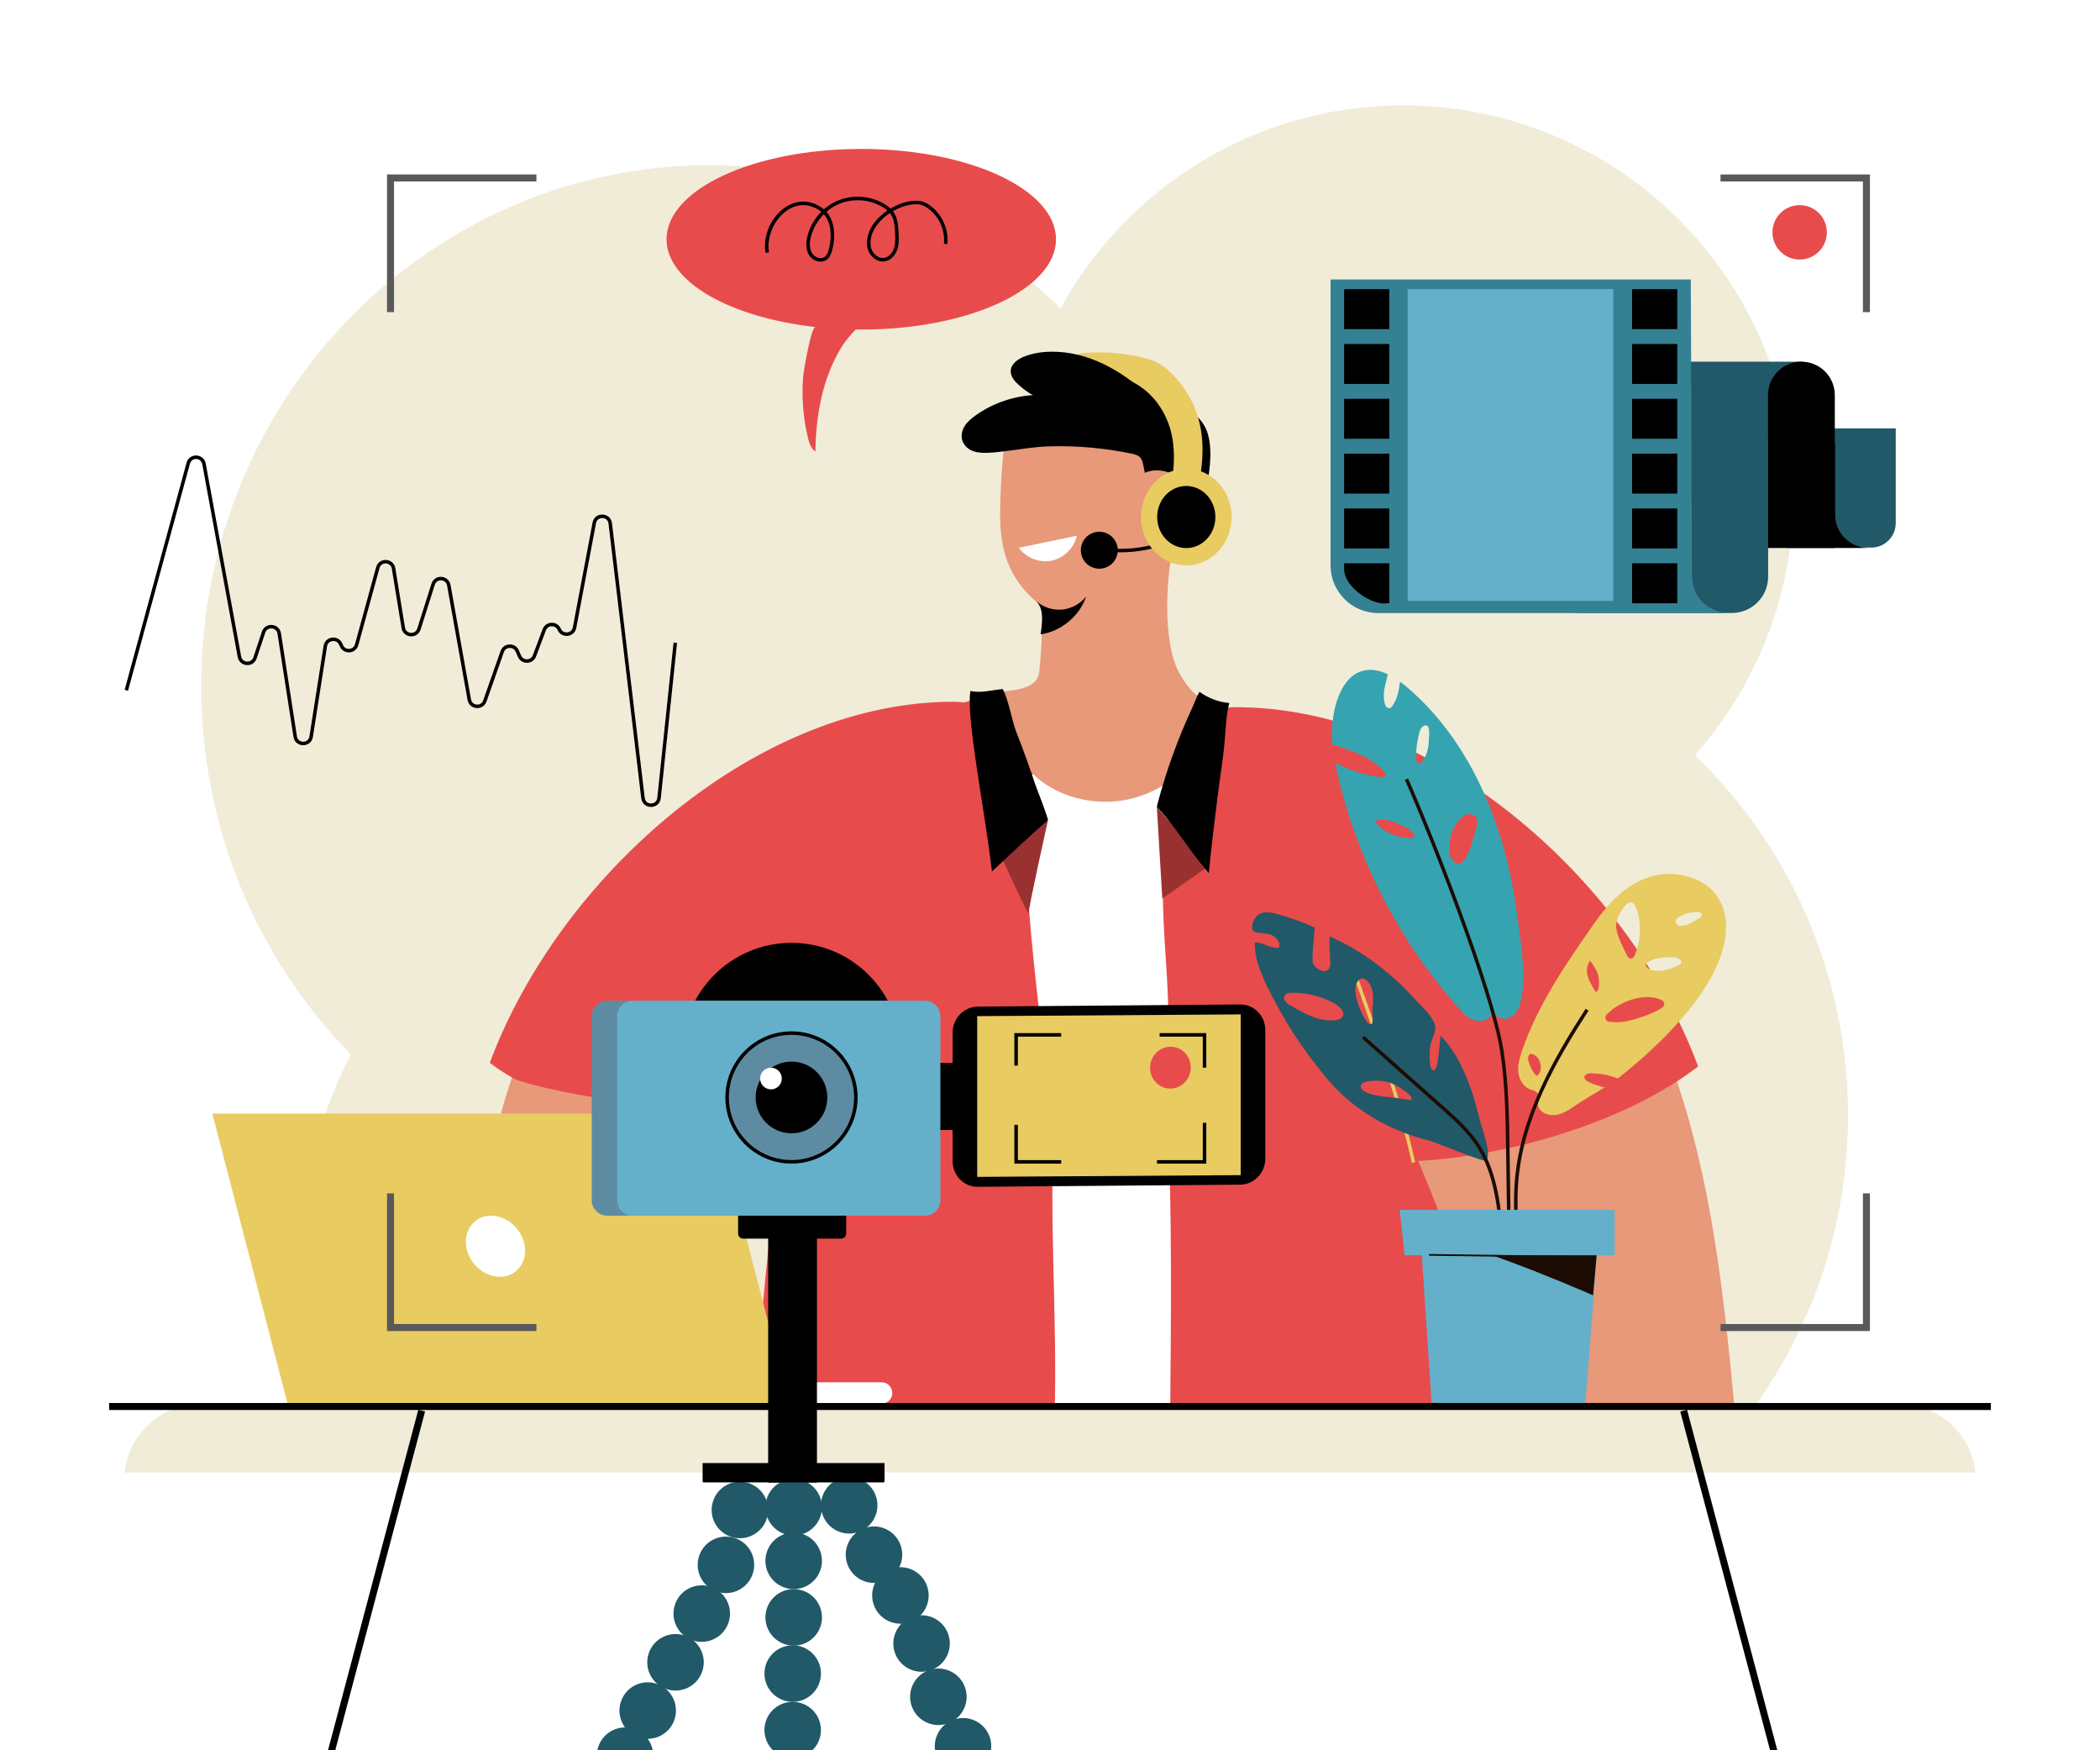 <?xml version="1.0" encoding="utf-8"?>
<!-- Generator: Adobe Illustrator 27.5.0, SVG Export Plug-In . SVG Version: 6.00 Build 0)  -->
<svg version="1.1" xmlns="http://www.w3.org/2000/svg" xmlns:xlink="http://www.w3.org/1999/xlink" x="0px" y="0px"
	 viewBox="0 0 600 500" style="enable-background:new 0 0 600 500;" xml:space="preserve">
<g id="BACKGROUND">
	<rect style="fill:#FFFFFF;" width="600" height="500"/>
	<path style="fill:#F0ECD8;" d="M484.232,215.723c17.519-19.699,28.167-45.644,28.167-74.081
		c0-61.595-49.932-111.527-111.527-111.527c-42.186,0-78.897,23.425-97.847,57.974c-26.075-25.346-61.334-40.901-100.148-40.901
		c-80.301,0-145.398,66.576-145.398,148.702c0,41.162,16.355,78.415,42.778,105.34c-8.893,17.053-13.927,36.438-13.927,57.001
		c0,16.29,3.165,31.838,8.898,46.076h175.469c16.181,21.567,38.308,38.418,63.961,48.094h100.849
		c54.047-20.385,92.493-72.577,92.493-133.757C528.001,278.22,511.212,241.72,484.232,215.723z"/>
</g>
<g id="OBJECTS">
	<g>
		<path style="fill:#E84B4B;" d="M246.08,42.547c-30.726,0-55.634,11.55-55.634,25.798c0,12.159,18.144,22.346,42.558,25.074
			c-1.274-0.142-3.424,12.694-3.543,14.241c-0.446,5.767,0.001,11.601,1.334,17.231c0.365,1.542,0.879,3.192,2.173,4.108
			c0.118-10.153,2.004-20.926,7.367-29.678c1.183-1.93,2.608-3.629,4.164-5.196c0.527,0.007,1.051,0.018,1.581,0.018
			c30.726,0,55.634-11.55,55.634-25.798S276.806,42.547,246.08,42.547z"/>
		<path d="M234.47,74.751c-0.218,0-0.441-0.021-0.667-0.065c-1.079-0.21-2.063-0.884-2.633-1.802
			c-0.833-1.341-1.004-3.106-0.51-5.246c0.623-2.695,2.05-5.186,4.006-7.144c-0.129-0.105-0.264-0.207-0.404-0.304
			c-2.945-2.03-6.184-2.123-9.121-0.264c-3.838,2.432-6.177,7.654-5.44,12.149l-0.987,0.161c-0.81-4.946,1.668-10.479,5.893-13.155
			c3.296-2.089,6.928-1.988,10.224,0.286c0.201,0.138,0.392,0.285,0.572,0.438c1.137-0.997,2.422-1.821,3.81-2.421
			c4.236-1.83,9.343-1.521,13.328,0.805c0.75,0.438,1.378,0.899,1.895,1.394c2.045-1.214,4.314-2.021,6.396-2.195
			c1.047-0.089,1.883-0.035,2.625,0.167c0.746,0.204,1.503,0.59,2.314,1.182c3.405,2.482,5.337,6.795,4.923,10.988l-0.995-0.099
			c0.38-3.847-1.393-7.805-4.517-10.082c-0.712-0.519-1.362-0.854-1.988-1.025c-0.627-0.171-1.352-0.213-2.279-0.136
			c-1.884,0.158-3.933,0.873-5.799,1.952c0.103,0.133,0.199,0.269,0.289,0.407c1.113,1.715,1.23,3.881,1.325,5.621
			c0.082,1.504,0.175,3.209-0.325,4.797c-0.573,1.819-1.952,3.186-3.512,3.481c-1.008,0.192-2.078-0.07-3.004-0.735
			c-1.127-0.811-1.912-2.101-2.099-3.452c-0.334-2.412,0.441-4.876,2.241-7.125c0.954-1.192,2.175-2.281,3.53-3.193
			c-0.424-0.378-0.93-0.737-1.524-1.084c-3.716-2.168-8.476-2.456-12.427-0.75c-1.269,0.548-2.445,1.298-3.49,2.203
			c2.554,2.865,2.573,7.46,1.689,10.848c-0.268,1.025-0.667,2.166-1.608,2.853C235.708,74.564,235.109,74.751,234.47,74.751z
			 M235.386,61.185c-1.832,1.828-3.169,4.157-3.751,6.678c-0.433,1.873-0.304,3.385,0.385,4.493
			c0.419,0.676,1.176,1.192,1.975,1.348c0.431,0.083,1.062,0.099,1.616-0.307c0.687-0.501,1.007-1.443,1.23-2.297
			C237.655,67.976,237.667,63.758,235.386,61.185z M254.259,60.865c-1.324,0.874-2.52,1.929-3.448,3.089
			c-1.624,2.029-2.326,4.229-2.031,6.363c0.148,1.069,0.796,2.133,1.692,2.777c0.496,0.357,1.288,0.746,2.235,0.565
			c1.203-0.228,2.28-1.327,2.744-2.799c0.446-1.414,0.362-2.953,0.281-4.441c-0.093-1.706-0.198-3.64-1.166-5.131
			C254.472,61.144,254.37,61.003,254.259,60.865z"/>
	</g>
	<path style="fill:#DEDEDE;" d="M39.713,459.007"/>
	<g>
		<path style="fill:#215969;" d="M514.402,156.433h20.225c3.873,0,7.013-3.14,7.013-7.013v-27.034h-27.238V156.433z"/>
		<g>
			<rect x="478.711" y="103.322" style="fill:#215969;" width="36.287" height="20.883"/>
			<path style="fill:#215969;" d="M494.819,175.107h-43.824c-3.705,0-6.708-3.003-6.708-6.708v-55.105
				c0-3.705,3.003-6.708,6.708-6.708h54.185v58.162C505.179,170.468,500.541,175.107,494.819,175.107z"/>
			<path style="fill:#348193;" d="M493.277,175.13h-99.5c-7.52,0-13.616-6.096-13.616-13.616V79.842H483.09l0.32,83.584
				C483.197,174.495,493.277,175.13,493.277,175.13z"/>
			<g>
				<g>
					<rect x="384.033" y="82.602" width="12.902" height="11.42"/>
					<rect x="384.033" y="98.264" width="12.902" height="11.42"/>
					<rect x="384.033" y="113.926" width="12.902" height="11.42"/>
					<rect x="384.033" y="129.589" width="12.902" height="11.42"/>
					<rect x="384.033" y="145.251" width="12.902" height="11.42"/>
					<path d="M395.965,172.333h0.971v-11.42h-12.902v1.731C384.186,168.205,392.672,173.023,395.965,172.333z"/>
				</g>
				<g>
					<rect x="466.315" y="82.602" width="12.902" height="11.42"/>
					<rect x="466.315" y="98.264" width="12.902" height="11.42"/>
					<rect x="466.315" y="113.926" width="12.902" height="11.42"/>
					<rect x="466.315" y="129.589" width="12.902" height="11.42"/>
					<rect x="466.315" y="145.251" width="12.902" height="11.42"/>
					<rect x="466.315" y="160.913" width="12.902" height="11.42"/>
				</g>
			</g>
			<rect x="402.194" y="82.602" style="fill:#64B0CA;" width="58.733" height="89.079"/>
			<path d="M524.229,156.537v-43.671c0-5.271-4.273-9.544-9.544-9.544c-5.271,0-9.544,4.273-9.544,9.544v43.671H524.229z"/>
		</g>
		<path d="M524.313,126.354v20.638c0,5.271,4.273,9.544,9.544,9.544h-23.25"/>
	</g>
	<g>
		<path style="fill:#E79979;" d="M147.454,304.39c-10.949,30.912-14.437,63.894-17.511,96.543
			c22.22,3.413,41.693,8.579,63.493,14.068c5.686-26.204,13.58-51.928,23.57-76.811c6.368-15.861,13.685-31.527,23.583-45.526
			c10.647-15.059,23.13-24.185,10.434-43.397c-5.253-7.95-12.977-13.883-20.554-19.661c-16.694-12.73-37.898,6.031-49.259,17.934
			C165.871,263.611,154.84,283.538,147.454,304.39z"/>
		<path style="fill:#FFFFFF;" d="M345.413,272.22c-0.144-20.219-9.27-40.489-3.182-60.636h-49.169
			c-0.199,5.574-0.617,11.145-1.854,16.72c-0.146,0.657-1.516,0.923-2.833,0.864c-4.888,68.649,1.905,137.373-1.761,206.04h60.783
			c0.785-31.452,1.754-62.885,0.161-94.386C346.402,317.953,345.576,295.092,345.413,272.22z"/>
		<path style="fill:#E84B4B;" d="M409.881,306.895c-0.4-2.102-0.811-4.202-1.232-6.3c-6.06-30.187-10.001-76.523-40.562-92.947
			c-10.341-5.557-24.567-7.162-38.303-7.812c0.047,2.08,11.768,11.847,11.762,13.93c0.528,0.286-6.141,13.656-6.5,15.277
			c-3.644,16.455-3.09,28.322-1.846,46.686c1.392,20.54,0.613,41.167,1.067,61.748c0.684,30.981-0.039,61.589-0.069,92.375
			c0,0.493,0.017,1.036,0.349,1.402c0.281,0.309,0.718,0.412,1.128,0.496c14.03,2.908,28.435,3.985,42.742,3.218
			c6.159-0.33,12.734-2.497,18.736-2.496c5.568,0.001,10.847,1.951,16.565,1.583c2.568-0.166,5.479-0.779,6.753-3.014
			c0.725-1.273,0.748-2.812,0.748-4.276C421.21,386.571,417.398,346.38,409.881,306.895z"/>
		<path style="fill:#E84B4B;" d="M300.674,340.415c0.023-38.646-9.804-78.643-7.184-117.301c-0.098-2.649,9.24-4.527,9.272-7.182
			c-0.241-0.188-0.41-0.475-0.405-0.899c0.078-5.397,0.109-10.798,0.146-16.197c0.007-1.003-19.426-0.054-21.359,0.32
			c-6.803,1.316-13.422,4.48-18.285,9.536c-8.95,9.306-23.171,21.448-28.86,33.128c-2.727,5.598-3.479,11.922-4.184,18.109
			c-6.318,55.476-11.929,111.033-16.83,166.652c-0.151,1.711-0.187,3.715,1.137,4.811c3.759,3.11,25.383,2.991,31.184,3.631
			c8.452,0.933,17.073,1.772,25.583,1.894c6.9,0.099,13.802-0.186,20.671-0.846c2.828-0.271,5.439,0.036,6.945-2.124
			c1.008-1.446,1.185-5.821,1.379-7.605C302.955,398.044,300.656,368.842,300.674,340.415z"/>
		<path style="fill:#E79979;" d="M343.261,199.704c-3.041-2.128-5.445-5.379-6.969-8.772c-3.856-8.587-3.167-24.659-1.328-33.566
			c1.853-8.973,3.791-9.225,0.573-17.978c-2.819-7.665-7.649-14.647-14.124-19.803c-8.634-6.875-22.847-3.24-33.231-2.055
			c-1.517,9.574-2.331,19.259-2.435,28.952c-0.115,10.64,2.462,18.749,10.585,25.619c1.631,1.38,1.504,2.009,1.479,4.296
			c-0.058,5.181-0.367,10.364-0.877,15.521c-0.54,5.459-8.585,5.291-12.962,5.9c-0.715,0.1-1.451,0.217-2.061,0.594
			c-3.487,2.161,11.568,21.409,14.363,23.768c6.027,5.085,14.454,7.553,22.854,6.692c7.319-0.75,14.118-4.251,19.425-9.157
			c2.534-2.343,5.663-5.167,7.235-8.263c1.572-3.096,2.202-6.33,4.361-9.278C347.616,202.051,345.296,201.129,343.261,199.704z"/>
		<path style="fill:#E84B4B;" d="M284.218,206.077c-1.193-1.855-2.637-3.302-4.371-4.164c-2.874-1.43-6.216-1.495-9.425-1.427
			c-55.955,1.182-110.97,50.689-130.479,103.126c2.426,1.87,4.998,3.495,7.685,4.92c2.24,0.708,4.509,1.327,6.791,1.889
			c9.389,2.314,19.013,3.694,28.6,4.885c9.656,1.2,19.348,2.102,29.049,2.832c7.848,0.591,15.706,1.066,23.568,1.429
			c6.15-15.378,14.282-29.906,24.115-43.234c8.57-11.616,24.05-18.918,28.014-33.627
			C289.843,234.999,290.205,215.39,284.218,206.077z"/>
		<path d="M344.741,139.018c-0.976,4.627-2.37,13.057-9.114,11.433c-2.955-0.712-5.476-2.48-6.636-5.387
			c-0.658-1.651-0.799-3.452-1.034-5.214c-0.337-2.528-0.88-5.024-1.422-7.516c-0.378-1.739-1.314-2.339-3.018-2.698
			c-7.757-1.632-15.705-2.346-23.628-2.131c-4.833,0.131-9.583,1.09-14.382,1.58c-3.449,0.352-8.724,1.094-10.451-2.976
			c-0.583-1.375-0.273-3.007,0.496-4.287c0.77-1.28,1.947-2.261,3.162-3.129c5.063-3.617,11.217-5.685,17.436-5.862
			c-1.811-0.965-3.677-2.035-4.78-3.765c-1.083-1.698-1.122-3.893,0.207-5.137c0.305-0.286,0.683-0.522,1.137-0.69
			c5.515-2.041,11.666-0.85,17.323,0.755c6.689,1.898,13.221,4.347,19.51,7.313c4.859,2.292,12.493,5.826,14.933,11.017
			C346.649,126.939,345.764,134.171,344.741,139.018z"/>
		<path style="fill:#E79979;" d="M330.293,134.361c-2.736,0.047-4.711,1.29-6.071,3.144c0.407,1.183,1.004,2.324,1.538,3.446
			c0.647,1.357,1.191,2.677,1.666,4.1c0.875,2.617,1.482,5.39,1.812,8.157c0.029,0,0.056,0.003,0.085,0.003
			c5.525-0.094,9.857-4.713,10.352-9.755C340.182,138.298,335.447,134.273,330.293,134.361z"/>
		<path d="M328.285,140.605c1.197-0.711,2.754-0.304,3.681,0.569c1.07,1.008,1.513,2.591,1.141,4.072
			c-0.373,1.482-1.55,2.818-3.03,3.438"/>
		<path style="fill:none;stroke:#000000;stroke-width:0.5;stroke-miterlimit:10;" d="M391.209,281.504"/>
		<path style="fill:none;stroke:#000000;stroke-width:0.5;stroke-miterlimit:10;" d="M405.714,306.918"/>
		<path d="M303.578,174.119c-2.612,0.27-5.319-0.556-7.336-2.237l0.007,0.091c1.263,1.265,1.529,3.303,1.492,5.13
			c-0.028,1.383-0.252,2.743-0.411,4.11c5.843-0.87,11.103-5.175,12.973-10.784C308.671,172.487,306.19,173.849,303.578,174.119z"/>
		<path style="fill:#993131;" d="M284.939,242.225c0,0,9.082,20.023,8.975,18.632c-0.107-1.392,5.529-26.621,5.529-26.621
			L284.939,242.225z"/>
		<path style="fill:#E79979;" d="M478.095,305.944c10.949,30.912,14.437,63.894,17.511,96.543
			c-22.22,3.413-41.693,8.579-63.493,14.068c-5.686-26.204-13.58-51.928-23.57-76.811c-6.368-15.86-13.685-31.527-23.583-45.526
			c-10.647-15.059-23.13-24.185-10.434-43.397c5.253-7.95,12.977-13.883,20.554-19.661c16.694-12.73,37.898,6.031,49.259,17.934
			C459.678,265.164,470.709,285.091,478.095,305.944z"/>
		<path style="fill:#E84B4B;" d="M341.331,207.632c1.193-1.855,2.637-3.302,4.371-4.164c2.874-1.43,6.216-1.495,9.425-1.428
			c55.955,1.182,110.543,50.171,130.052,102.608c-24.774,19.101-67.338,29.007-94.273,26.935
			c-6.253-16.313-14.741-39.642-25.109-53.696c-8.569-11.616-24.05-18.918-28.014-33.627
			C335.706,236.553,335.345,216.944,341.331,207.632z"/>
		<path style="fill:#E8CB61;" d="M403.367,332.208c-3.767-17.081-10.674-36.875-16.852-54.088l0.941-0.338
			c6.189,17.242,13.108,37.072,16.888,54.211L403.367,332.208z"/>
		<polygon style="fill:#993131;" points="345.106,247.577 332.088,256.677 330.52,230.477 		"/>
		<path d="M347.853,227.837c0.676-5.587,1.659-11.151,2.105-16.763c0.273-3.43,0.402-6.928,1.26-10.255
			c-3.054-0.23-6.021-1.388-8.525-3.197c-0.841,1.467-1.425,3.223-2.057,4.582c-4.122,8.865-7.457,18.096-9.949,27.549
			c-0.063,0.238-0.12,0.48-0.168,0.723c3.557,3.775,6.544,8.079,9.578,12.273c1.668,2.305,3.47,4.503,5.279,6.695
			C346.037,242.221,346.985,235.014,347.853,227.837z"/>
		<path d="M295.709,223.861c-1.597-4.856-3.336-9.666-5.213-14.421c-1.492-3.731-2.097-8.841-3.994-12.596
			c-1.733,0.144-3.359,0.491-5.209,0.692c-1.376,0.149-2.724,0.105-4.041-0.136c-0.312,2.051-0.17,4.304-0.083,5.73
			c0.326,5.324,1.107,10.646,1.868,15.922c1.438,9.972,3.201,19.899,4.381,29.906c5.294-4.96,10.55-9.962,16.025-14.722
			C298.319,230.434,296.117,225.102,295.709,223.861z"/>
		<path style="fill:#FFFFFF;" d="M291.073,156.486c2.079,2.891,5.925,4.389,9.411,3.666c3.486-0.723,6.42-3.627,7.178-7.105"/>
		<path d="M320.177,157.78c-2.282,0-4.559-0.207-6.783-0.625l0.185-0.982c6.603,1.242,13.679,0.569,19.927-1.895l0.367,0.931
			C329.557,156.91,324.855,157.78,320.177,157.78z"/>
		<path style="fill:#E8CB61;" d="M343.133,134.642c1.242-8.961,0.091-17.704-6.091-25.411c-2.672-3.331-5.477-5.782-9.697-6.878
			c-5.765-1.498-11.784-2.009-17.719-1.504c-0.784,0.067-1.604,0.164-2.257,0.611c-1.415,0.973-0.948,2.814,0.656,3.172
			c8.603,1.92,16.937,2.839,22.643,10.49c4.42,5.927,5.143,12.558,4.564,19.345c-5.346,1.7-9.247,6.977-9.247,13.232
			c0,7.629,5.798,13.813,12.95,13.813c7.152,0,12.95-6.184,12.95-13.813C351.885,141.639,348.222,136.503,343.133,134.642z"/>
		<ellipse cx="338.935" cy="147.698" rx="8.316" ry="8.87"/>
		<path d="M330.77,117.14c-0.175-1.624-1.38-2.925-2.562-4.052c-7.565-7.212-17.395-12.741-27.846-12.62
			c-2.617,0.03-5.25,0.42-7.689,1.371c-1.874,0.731-3.834,2.131-3.898,4.142c-0.05,1.574,1.096,2.917,2.27,3.967
			c1.293,1.156,2.707,2.177,4.213,3.038"/>
		<path style="fill:#E8CB61;" d="M224.258,327.786l-0.977-0.215c2.264-10.266,7.151-19.939,11.878-29.295
			c3.309-6.55,6.73-13.322,9.204-20.215l0.941,0.338c-2.495,6.95-5.93,13.751-9.253,20.327
			C231.354,308.027,226.495,317.645,224.258,327.786z"/>
		<path d="M319.361,157.183c0,2.915-2.363,5.277-5.277,5.277c-2.915,0-5.277-2.363-5.277-5.277c0-2.915,2.363-5.277,5.277-5.277
			C316.998,151.906,319.361,154.268,319.361,157.183z"/>
	</g>
	<rect x="31.425" y="401.792" style="fill:#FFFFFF;" width="529.053" height="73.79"/>
	<path style="fill:#F0ECD8;" d="M564.405,420.676c-1.153-11.018-10.469-19.607-21.792-19.607H57.387
		c-11.323,0-20.639,8.589-21.792,19.607H564.405z"/>
	<g>
		<path style="fill:#FFFFFF;" d="M251.887,400.992H88.427c-1.69,0-3.059-1.37-3.059-3.059l0,0c0-1.69,1.37-3.059,3.059-3.059h163.46
			c1.69,0,3.059,1.37,3.059,3.059l0,0C254.947,399.623,253.577,400.992,251.887,400.992z"/>
		<polygon style="fill:#E8CB61;" points="225.518,400.992 82.162,400.992 60.671,318.115 204.027,318.115 		"/>
		<path style="fill:#FFFFFF;" d="M149.933,356.016c0.686,4.816-2.507,8.721-7.132,8.721c-4.625,0-8.93-3.905-9.616-8.721
			c-0.686-4.816,2.507-8.721,7.132-8.721C144.942,347.295,149.247,351.199,149.933,356.016z"/>
	</g>
	<g>
		<path style="fill:#35A4B0;" d="M395.691,220.685c0.514,0.621-0.129,1.472-0.845,1.395c-4.742-0.513-9.109-2.141-13.375-4.074
			c5.568,26.593,18.419,51.626,36.817,71.621c2.374,2.581,7.794,3.398,8.221-1.461c-0.005,1.874,2.162,3.235,3.994,2.844
			c1.832-0.391,3.171-2.068,3.707-3.864c2.235-7.484,0.182-18.433-0.782-26.02c-1.223-9.622-3.449-19.139-6.841-28.232
			c-5.27-14.127-13.314-26.997-24.579-36.592c-0.688-0.586-1.354-1.096-2.008-1.57c-0.308,2.607-0.781,5.206-2.446,7.291
			c-0.182,0.228-0.577,0.337-0.853,0.249c-0.747-0.239-0.917-0.791-1.099-1.508c-0.15-0.593-0.226-1.201-0.238-1.813
			c-0.023-1.152,0.178-2.279,0.439-3.396c0.227-0.973,0.511-1.946,0.732-2.928c-11.594-5.514-16.811,7.907-15.885,20.074
			c1.825,0.523,3.629,1.112,5.393,1.807C389.574,215.9,393.227,217.711,395.691,220.685z M414.066,241.441
			c0.248-2.604,1.069-5.231,2.802-7.19c0.598-0.676,1.322-1.277,2.186-1.539c0.864-0.262,1.886-0.13,2.533,0.5
			c1.221,1.188-0.254,4.729-0.615,6.153c-0.509,2.01-3.038,10.979-6.311,5.822C413.971,244.098,413.944,242.723,414.066,241.441z
			 M404.596,215.309c0.092-1.96,0.387-3.909,0.872-5.81c0.197-0.77,0.475-1.601,1.153-2.016c2.281-1.395,1.66,2.987,1.615,3.953
			c-0.106,2.276-0.531,4.626-2.171,6.329c-0.758,0.788-1.131,0.242-1.311-0.538C404.583,216.488,404.586,215.537,404.596,215.309z
			 M402.603,236.839c0.266,0.136,0.457,0.363,0.53,0.629c0.209,0.15,0.437,0.274,0.639,0.433c0.552,0.433,0.308,1.569-0.47,1.557
			c-3.662-0.055-7.292-1.393-9.923-3.981c-0.242-0.238-0.237-0.696-0.085-0.968c0.188-0.336,0.493-0.459,0.865-0.464
			c0.105-0.001,0.209,0.013,0.314,0.016c0.064-0.005,0.124-0.019,0.193-0.009c0.039,0.006,0.076,0.018,0.114,0.024
			C397.534,234.234,400.205,235.616,402.603,236.839z"/>
		<path style="fill:#E8CB61;" d="M433.821,306.412c0.252,2.136,1.576,4.28,3.642,4.88c4.512,1.307,0.067,3.565,3.01,6.164
			c1.317,1.163,3.288,1.324,4.98,0.853c1.692-0.471,3.173-1.484,4.619-2.481c2.749-1.894,5.699-3.502,8.522-5.267
			c-0.3,0.187-2.066-0.464-2.383-0.555c-0.86-0.247-5.017-1.623-3.003-3.063c0.501-0.358,1.166-0.358,1.781-0.327
			c1.455,0.075,2.905,0.251,4.336,0.525c0.191,0.037,2.913,0.916,2.884,0.939c0.198-0.151,0.413-0.281,0.608-0.436
			c9.94-7.952,21.291-18.758,27.012-30.26c3.225-6.483,4.959-14.585,1.163-20.751c-2.071-3.364-5.474-5.467-9.295-6.393
			c-11.413-2.767-20.03,4.684-26.104,13.385c-8.031,11.506-16.161,23.206-20.71,36.479
			C434.187,302.138,433.57,304.275,433.821,306.412z M468.459,263.53c0.304,3.068-0.12,6.212-1.27,9.076
			c-0.22,0.549-0.575,1.168-1.165,1.207c-0.66,0.044-1.095-0.656-1.365-1.26c-1.051-2.352-2.984-5.661-2.901-8.296
			c0.062-1.949,1.641-4.717,3.019-6.004c0.635-0.593,1.174-0.639,1.628-0.355C467.794,258.767,468.379,262.732,468.459,263.53z
			 M480.049,264.496c-0.491,0.01-0.938-0.277-1.141-0.719c-0.185-0.403-0.164-1.028,0.202-1.343c1.539-1.324,3.724-1.9,5.741-1.901
			c0.311,0,0.633,0.017,0.912,0.156c0.279,0.139,0.503,0.43,0.474,0.74c-0.033,0.354-0.361,0.597-0.659,0.791
			c-0.726,0.475-1.474,0.959-2.257,1.357C482.3,264.098,481.219,264.474,480.049,264.496z M470.941,276.675
			c-2.107-1.402,1.216-2.647,2.255-2.83c0.989-0.174,1.987-0.299,2.989-0.373c1.058-0.078,2.148-0.096,3.148,0.257
			c0.329,0.116,0.656,0.281,0.864,0.56c0.209,0.279,0.266,0.694,0.055,0.972c-0.08,0.105-0.191,0.183-0.302,0.256
			c-0.592,0.389-1.393,0.772-2.289,1.086C475.408,277.393,472.557,277.75,470.941,276.675z M459.096,289.767
			c2.044-2.091,4.727-3.548,7.531-4.337c2.616-0.736,5.539-0.915,8.07,0.218c0.998,0.447,1.085,1.681,0.158,2.26
			c-2.191,1.367-4.679,2.31-7.143,3.052c-2.343,0.706-4.93,1.364-7.384,0.94c-0.019-0.003-0.03-0.015-0.048-0.019
			c-0.455,0.133-1.016-0.036-1.312-0.38C458.503,290.962,458.631,290.243,459.096,289.767z M454.265,274.471
			c0.137-0.207,1.994,2.998,2.096,3.291c0.504,1.447,0.645,3.023,0.37,4.532c-0.088,0.485-0.351,1.072-0.844,1.056
			c-1.059-1.785-2.323-3.7-2.475-5.697C453.333,276.613,453.555,275.55,454.265,274.471z M436.711,303.137
			c-0.105-0.394-0.186-0.812-0.077-1.205c0.534-1.931,2.666-0.152,3.092,0.828c0.319,0.735,0.545,1.527,0.514,2.328
			c-0.031,0.801-0.345,1.613-0.958,2.13c-0.063,0.053-0.136,0.106-0.219,0.106c-0.11,0-0.197-0.09-0.268-0.174
			c-0.719-0.856-1.297-1.829-1.708-2.868C436.94,303.908,436.814,303.526,436.711,303.137z"/>
		<path style="fill:#E3AE3D;" d="M456.619,277.983c-0.013-0.063-0.027-0.125-0.041-0.188c0.011,0.053,0.021,0.107,0.032,0.16
			c-0.014-0.07-0.023-0.113-0.032-0.161c0,0,0,0.001,0,0.001c-0.01-0.051-0.02-0.101-0.031-0.152
			C456.572,277.757,456.596,277.87,456.619,277.983z"/>
		<path style="fill:#215969;" d="M358.559,269.191c-0.485,6.201,4.528,14.787,7.449,20.075c3.614,6.543,8.016,12.623,12.742,18.402
			c7.712,9.431,18.422,15.418,29.585,18.172c2.109,0.52,15.29,6.18,16.124,5.664c2.057-1.273-1.175-9.489-1.638-11.452
			c-1.933-8.181-5.178-18.137-11.254-24.223c-0.306,2.83-0.444,5.659-0.986,8.474c-0.132,0.687-0.593,1.57-1.256,1.346
			c-0.412-0.139-0.558-0.638-0.628-1.067c-0.309-1.871-0.325-3.788-0.063-5.666c0.234-1.678,1.427-3.617,1.452-5.228
			c0.042-2.675-3.601-5.819-5.311-7.726c-7.002-7.809-15.335-14.291-24.87-18.448c-0.181,2.395,0.097,4.925,0.178,7.342
			c0.02,0.596,0.028,1.237-0.304,1.732c-1.306,1.947-4.158-0.004-4.693-1.497c-0.386-1.079,0.631-10.116,0.512-10.168
			c-3.415-1.486-6.93-2.754-10.529-3.767c-1.926-0.542-4.199-0.953-5.761,0.298c-0.911,0.729-2.214,3.387-1.284,4.428
			c0.695,0.779,3.992,0.668,5.061,1.115c1.335,0.558,2.554,1.791,2.464,3.236c-0.01,0.155-0.04,0.32-0.151,0.428
			c-0.13,0.125-0.329,0.136-0.509,0.134c-1.168-0.009-2.261-0.443-3.327-0.858C360.55,269.545,359.563,269.17,358.559,269.191z
			 M388.816,310.151c0.216-1.778,6.084-1.527,7.44-1.127c2.349,0.694,4.477,2.022,6.323,3.631c0.482,0.42,0.989,1.068,0.686,1.631
			c-1.421-0.186-2.836-0.415-4.251-0.644c-1.007-0.163-5.046-0.339-7.732-1.217C389.77,311.931,388.686,311.214,388.816,310.151z
			 M388.601,279.666c0.623-0.419,1.476-0.013,2.004,0.519c2.253,2.273,1.719,5.867,1.47,8.751c0.178,0.427,0.184,2.016,0.093,2.9
			c-0.02,0.195-0.048,0.402-0.173,0.553c-0.387,0.468-1.124-0.027-1.478-0.521c-1.079-1.507-3.06-5.438-3.263-8.554
			C387.153,281.764,387.492,280.415,388.601,279.666z M368.632,287.191c-1.01-0.577-2.142-1.657-1.622-2.697
			c0.371-0.744,1.357-0.888,2.189-0.894c3.706-0.027,7.416,0.791,10.767,2.375c1.278,0.604,4.402,2.372,3.754,4.206
			c-0.544,1.537-3.72,1.389-4.91,1.252c-3.529-0.404-6.87-2.351-9.914-4.092C368.807,287.291,368.719,287.241,368.632,287.191z"/>
		<path style="fill:#1C0C03;" d="M428.693,354.513c-0.76-8.646-1.62-18.445-6.281-26.156c-2.827-4.678-6.863-8.257-10.768-11.719
			l-22.51-19.96l0.664-0.748l22.51,19.96c3.959,3.512,8.054,7.143,10.959,11.949c4.781,7.91,5.652,17.832,6.422,26.586
			L428.693,354.513z"/>
		<path style="fill:#1C0C03;" d="M433.12,370.399l-0.982-0.182c1.128-6.109,0.88-12.495,0.641-18.671
			c-0.168-4.31-0.341-8.765-0.053-13.13c1.269-19.223,11.146-36.012,20.304-50.239l0.842,0.541
			c-9.091,14.122-18.895,30.779-20.147,49.765c-0.285,4.313-0.113,8.741,0.054,13.024C434.02,357.737,434.27,364.181,433.12,370.399
			z"/>
		<path style="fill:#1C0C03;" d="M430.81,362.669l-0.51-34.607c-0.135-9.116-0.273-18.541-1.679-27.664
			c-2.721-17.668-20.82-63.266-27.24-77.615l0.912-0.408c6.436,14.383,24.581,60.111,27.316,77.871
			c1.416,9.191,1.556,18.652,1.69,27.801l0.51,34.607L430.81,362.669z"/>
		<g>
			<g>
				<path style="fill:#64B0CA;" d="M452.92,401.465c0,0-43.893-0.534-43.914-0.808l-3.053-46.386h50.618
					C456.572,354.27,452.929,401.374,452.92,401.465z"/>
				<path style="fill:#1C0C03;" d="M453.169,369.166c-9.831-4.202-19.75-8.155-29.758-11.591c-2.738-1.115-5.479-2.214-8.221-3.305
					h41.382l-1.413,15.765C454.495,369.749,453.833,369.451,453.169,369.166z"/>
				<path style="fill:#64B0CA;" d="M399.908,345.608h59.917c0.526,0,1.033,0.051,1.527,0.129v12.72
					c-0.497,0.08-1.005,0.132-1.527,0.132h-58.505L399.908,345.608z"/>
			</g>
		</g>
		<polygon style="fill:#1C0C03;" points="449.483,359.29 408.297,358.726 408.305,358.226 449.491,358.79 		"/>
	</g>
	<g>
		<g>
			<polygon style="fill:#595959;" points="534.266,89.166 532.266,89.166 532.266,51.835 491.575,51.835 491.575,49.835 
				534.266,49.835 			"/>
			<polygon style="fill:#595959;" points="534.266,380.237 491.575,380.237 491.575,378.237 532.266,378.237 532.266,340.906 
				534.266,340.906 			"/>
		</g>
		<g>
			<polygon style="fill:#595959;" points="112.575,89.166 110.575,89.166 110.575,49.835 153.266,49.835 153.266,51.835 
				112.575,51.835 			"/>
			<polygon style="fill:#595959;" points="153.266,380.237 110.575,380.237 110.575,340.906 112.575,340.906 112.575,378.237 
				153.266,378.237 			"/>
		</g>
	</g>
	<g>
		<polygon points="507.855,500.181 482.009,402.709 480.075,403.221 505.785,500.181 		"/>
		<polygon points="95.737,500.181 121.447,403.221 119.514,402.709 93.668,500.181 		"/>
		<rect x="31.18" y="400.792" width="537.641" height="2"/>
	</g>
	<g>
		<rect x="262.531" y="303.643" width="12.95" height="19.165"/>
		<circle cx="226.137" cy="300.494" r="31.152"/>
		<rect x="219.473" y="347.523" width="13.943" height="75.995"/>
		<path d="M240.334,353.847h-28.008c-0.795,0-1.439-0.644-1.439-1.439v-6.538c0-0.795,0.645-1.439,1.439-1.439h28.008
			c0.795,0,1.439,0.645,1.439,1.439v6.538C241.773,353.203,241.129,353.847,240.334,353.847z"/>
		<path style="fill:#5D8CA2;" d="M256.973,347.283H173.51c-2.461,0-4.456-1.995-4.456-4.456v-52.5c0-2.461,1.995-4.456,4.456-4.456
			h83.463c2.461,0,4.456,1.995,4.456,4.456v52.5C261.429,345.287,259.434,347.283,256.973,347.283z"/>
		<path style="fill:#64B0CA;" d="M264.225,347.283h-83.463c-2.461,0-4.456-1.995-4.456-4.456v-52.5c0-2.461,1.995-4.456,4.456-4.456
			h83.463c2.461,0,4.456,1.995,4.456,4.456v52.5C268.681,345.287,266.686,347.283,264.225,347.283z"/>
		<g>
			<circle style="fill:#5D8CA2;" cx="226.137" cy="313.509" r="18.386"/>
			<path d="M226.138,332.395c-10.414,0-18.886-8.472-18.886-18.886s8.472-18.886,18.886-18.886c10.414,0,18.886,8.472,18.886,18.886
				S236.551,332.395,226.138,332.395z M226.138,295.623c-9.862,0-17.886,8.023-17.886,17.886s8.024,17.886,17.886,17.886
				s17.886-8.023,17.886-17.886S236,295.623,226.138,295.623z"/>
		</g>
		<path d="M354.34,338.421l-74.983,0.616c-3.963,0.033-7.175-3.247-7.175-7.324v-36.713c0-4.078,3.212-7.41,7.175-7.443
			l74.983-0.616c3.963-0.033,7.175,3.247,7.175,7.325v36.713C361.514,335.056,358.302,338.388,354.34,338.421z"/>
		<polygon style="fill:#E8CB61;" points="354.496,335.702 279.2,336.199 279.2,290.275 354.496,289.778 		"/>
		<circle cx="226.137" cy="313.509" r="10.242"/>
		<path style="fill:#FFFFFF;" d="M223.369,308.101c0,1.71-1.386,3.096-3.096,3.096c-1.71,0-3.096-1.386-3.096-3.096
			c0-1.71,1.386-3.096,3.096-3.096C221.983,305.005,223.369,306.391,223.369,308.101z"/>
		<g>
			
				<ellipse transform="matrix(0.233 -0.973 0.973 0.233 -259.753 562.375)" style="fill:#215969;" cx="226.482" cy="445.785" rx="8.074" ry="8.074"/>
			<circle style="fill:#215969;" cx="226.771" cy="430.578" r="8.074"/>
			
				<ellipse transform="matrix(0.233 -0.973 0.973 0.233 -275.458 574.767)" style="fill:#215969;" cx="226.482" cy="461.932" rx="8.074" ry="8.074"/>
			<circle style="fill:#215969;" cx="226.482" cy="478.08" r="8.074"/>
			<path style="fill:#215969;" d="M221.042,500.181h10.879c1.615-1.476,2.634-3.593,2.634-5.954c0-4.459-3.615-8.074-8.074-8.074
				c-4.459,0-8.074,3.615-8.074,8.074C218.408,496.588,219.428,498.705,221.042,500.181z"/>
		</g>
		<g>
			<path style="fill:#215969;" d="M250.178,427.149c1.585,4.168-0.508,8.831-4.675,10.417c-4.168,1.586-8.831-0.508-10.417-4.675
				c-1.585-4.168,0.508-8.831,4.675-10.417C243.929,420.888,248.592,422.981,250.178,427.149z"/>
			<path style="fill:#215969;" d="M257.256,441.255c1.585,4.168-0.508,8.831-4.675,10.417c-4.168,1.585-8.831-0.508-10.417-4.675
				c-1.585-4.168,0.508-8.831,4.675-10.417C251.006,434.994,255.67,437.088,257.256,441.255z"/>
			<path style="fill:#215969;" d="M264.808,452.898c1.586,4.168-0.508,8.831-4.675,10.417c-4.168,1.585-8.831-0.508-10.417-4.675
				c-1.585-4.168,0.508-8.831,4.675-10.417C258.559,446.637,263.223,448.73,264.808,452.898z"/>
			<path style="fill:#215969;" d="M270.852,466.629c1.585,4.168-0.508,8.831-4.675,10.417c-4.168,1.586-8.831-0.508-10.417-4.675
				c-1.585-4.168,0.508-8.831,4.675-10.417C264.603,460.368,269.266,462.461,270.852,466.629z"/>
			<path style="fill:#215969;" d="M275.65,481.85c1.585,4.168-0.508,8.831-4.675,10.417c-4.168,1.585-8.831-0.508-10.417-4.676
				c-1.585-4.168,0.508-8.831,4.675-10.417C269.401,475.589,274.065,477.683,275.65,481.85z"/>
			<path style="fill:#215969;" d="M283.109,500.181c0.23-1.367,0.118-2.81-0.41-4.199c-1.585-4.168-6.249-6.261-10.417-4.675
				c-3.659,1.392-5.717,5.156-5.093,8.875H283.109z"/>
		</g>
		<g>
			<path style="fill:#215969;" d="M186.544,500.181c-0.469-2.72-2.313-5.132-5.08-6.184c-4.168-1.585-8.831,0.508-10.417,4.676
				c-0.189,0.498-0.323,1.003-0.41,1.509H186.544z"/>
			<path style="fill:#215969;" d="M192.605,491.525c1.585-4.168-0.508-8.831-4.675-10.417c-4.168-1.585-8.831,0.508-10.417,4.675
				c-1.586,4.168,0.508,8.831,4.675,10.417C186.355,497.786,191.019,495.693,192.605,491.525z"/>
			<path style="fill:#215969;" d="M200.548,477.74c1.585-4.168-0.508-8.831-4.675-10.417c-4.168-1.585-8.831,0.508-10.417,4.676
				c-1.585,4.168,0.508,8.831,4.675,10.417C194.299,484.001,198.963,481.908,200.548,477.74z"/>
			<path style="fill:#215969;" d="M208.045,463.818c1.585-4.168-0.508-8.831-4.675-10.417c-4.168-1.586-8.831,0.508-10.417,4.675
				c-1.585,4.168,0.508,8.831,4.675,10.417C201.796,470.079,206.46,467.986,208.045,463.818z"/>
			<path style="fill:#215969;" d="M214.957,449.896c1.586-4.168-0.508-8.831-4.675-10.417c-4.168-1.585-8.831,0.508-10.417,4.675
				c-1.585,4.168,0.508,8.831,4.675,10.417C208.708,456.157,213.372,454.064,214.957,449.896z"/>
			<path style="fill:#215969;" d="M218.943,434.219c1.585-4.168-0.508-8.831-4.675-10.417c-4.168-1.585-8.831,0.508-10.417,4.675
				c-1.585,4.168,0.508,8.831,4.675,10.417C212.694,440.48,217.357,438.386,218.943,434.219z"/>
		</g>
		<path d="M252.612,423.47c0.076-0.175,0.119-0.368,0.119-0.571v-4.954h-51.986v4.954c0,0.203,0.043,0.396,0.119,0.571H252.612z"/>
		<polygon points="290.818,304.408 289.818,304.408 289.818,295.13 303.192,295.13 303.192,296.13 290.818,296.13 		"/>
		<polygon points="303.192,332.413 289.818,332.413 289.818,321.339 290.818,321.339 290.818,331.413 303.192,331.413 		"/>
		<polygon points="344.657,332.413 330.575,332.413 330.575,331.413 343.657,331.413 343.657,320.753 344.657,320.753 		"/>
		<polygon points="344.657,304.993 343.657,304.993 343.657,296.13 331.323,296.13 331.323,295.13 344.657,295.13 		"/>
		<path style="fill:#E84B4B;" d="M340.21,304.946c0,3.3-2.6,5.997-5.807,6.023c-3.207,0.026-5.807-2.628-5.807-5.928
			s2.6-5.997,5.807-6.023C337.611,298.992,340.21,301.646,340.21,304.946z"/>
	</g>
	<path d="M186.005,230.521c-1.205,0-2.585-0.772-2.789-2.476l-9.353-78.46c-0.135-1.137-1.019-1.569-1.734-1.594
		c-0.716-0.03-1.626,0.347-1.839,1.473l-5.635,29.911c-0.233,1.237-1.192,2.128-2.443,2.271c-1.257,0.145-2.385-0.512-2.89-1.665
		c-0.36-0.823-1.101-1.111-1.706-1.083c-0.588,0.016-1.33,0.332-1.645,1.173l-2.792,7.446c-0.41,1.092-1.388,1.79-2.555,1.821
		c-1.168,0.038-2.182-0.613-2.648-1.682l-0.649-1.482c-0.364-0.832-1.128-1.105-1.725-1.083c-0.595,0.022-1.338,0.351-1.639,1.208
		l-4.954,14.1c-0.436,1.241-1.575,1.974-2.875,1.869c-1.311-0.105-2.308-1.01-2.54-2.304l-5.855-32.694
		c-0.185-1.029-1.011-1.444-1.664-1.486c-0.647-0.039-1.525,0.263-1.841,1.258l-4.056,12.792c-0.4,1.264-1.552,2.052-2.881,1.953
		c-1.322-0.096-2.354-1.04-2.568-2.349l-2.771-16.969c-0.173-1.061-1.018-1.479-1.689-1.515c-0.671-0.025-1.556,0.291-1.84,1.328
		l-6.046,22.023c-0.318,1.16-1.298,1.967-2.498,2.057c-1.193,0.095-2.289-0.561-2.777-1.66l-0.226-0.509
		c-0.405-0.912-1.247-1.145-1.89-1.059c-0.648,0.086-1.396,0.529-1.55,1.514L89.4,210.509c-0.256,1.641-1.578,2.375-2.775,2.375
		c0,0-0.001,0-0.001,0c-1.198-0.001-2.52-0.736-2.774-2.378l-4.564-29.46c-0.161-1.038-0.981-1.47-1.635-1.525
		c-0.654-0.06-1.535,0.234-1.868,1.23l-2.442,7.329c-0.412,1.235-1.565,2.013-2.861,1.913c-1.299-0.091-2.331-1.013-2.566-2.294
		l-10.12-55.1c-0.192-1.048-1.038-1.452-1.703-1.48c-0.662-0.02-1.541,0.305-1.821,1.331l-17.693,64.875l-0.965-0.263l17.693-64.875
		c0.407-1.494,1.715-2.121,2.828-2.067c1.114,0.047,2.364,0.776,2.644,2.299l10.12,55.1c0.187,1.018,1.007,1.432,1.653,1.478
		c0.644,0.034,1.515-0.251,1.843-1.232l2.442-7.329c0.417-1.254,1.576-2.025,2.9-1.91c1.317,0.111,2.337,1.063,2.54,2.369
		l4.564,29.46c0.175,1.13,1.072,1.531,1.787,1.532c0,0,0,0,0.001,0c0.714,0,1.61-0.4,1.787-1.529l4.041-25.861
		c0.197-1.261,1.142-2.184,2.407-2.351c1.265-0.166,2.417,0.478,2.935,1.644l0.226,0.509c0.381,0.858,1.171,1.117,1.789,1.069
		c0.614-0.046,1.359-0.418,1.608-1.325l6.046-22.023c0.414-1.507,1.732-2.109,2.857-2.062c1.124,0.06,2.371,0.81,2.623,2.352
		l2.771,16.969c0.169,1.04,0.997,1.465,1.654,1.512c0.65,0.051,1.537-0.253,1.855-1.257l4.056-12.792
		c0.397-1.254,1.557-2.049,2.858-1.954c1.313,0.085,2.352,1.012,2.584,2.307l5.855,32.694c0.182,1.013,0.995,1.433,1.636,1.484
		c0.639,0.053,1.51-0.232,1.851-1.203l4.954-14.1c0.391-1.113,1.366-1.832,2.545-1.876c1.188-0.046,2.206,0.601,2.678,1.681
		l0.649,1.483c0.36,0.823,1.144,1.108,1.706,1.083c0.589-0.016,1.33-0.333,1.645-1.173l2.792-7.447
		c0.41-1.092,1.389-1.79,2.555-1.821c1.156-0.045,2.18,0.613,2.648,1.682c0.394,0.901,1.218,1.146,1.861,1.072
		c0.641-0.073,1.391-0.495,1.574-1.462l5.635-29.911c0.308-1.636,1.651-2.345,2.855-2.287c1.199,0.041,2.497,0.821,2.694,2.475
		l9.353,78.46c0.132,1.11,0.983,1.628,1.809,1.594c0.805-0.006,1.669-0.509,1.786-1.621l4.64-44.335l0.994,0.104l-4.64,44.335
		c-0.18,1.716-1.563,2.507-2.773,2.516C186.019,230.521,186.012,230.521,186.005,230.521z"/>
	<circle style="fill:#E84B4B;" cx="514.187" cy="66.374" r="7.77"/>
</g>
</svg>
